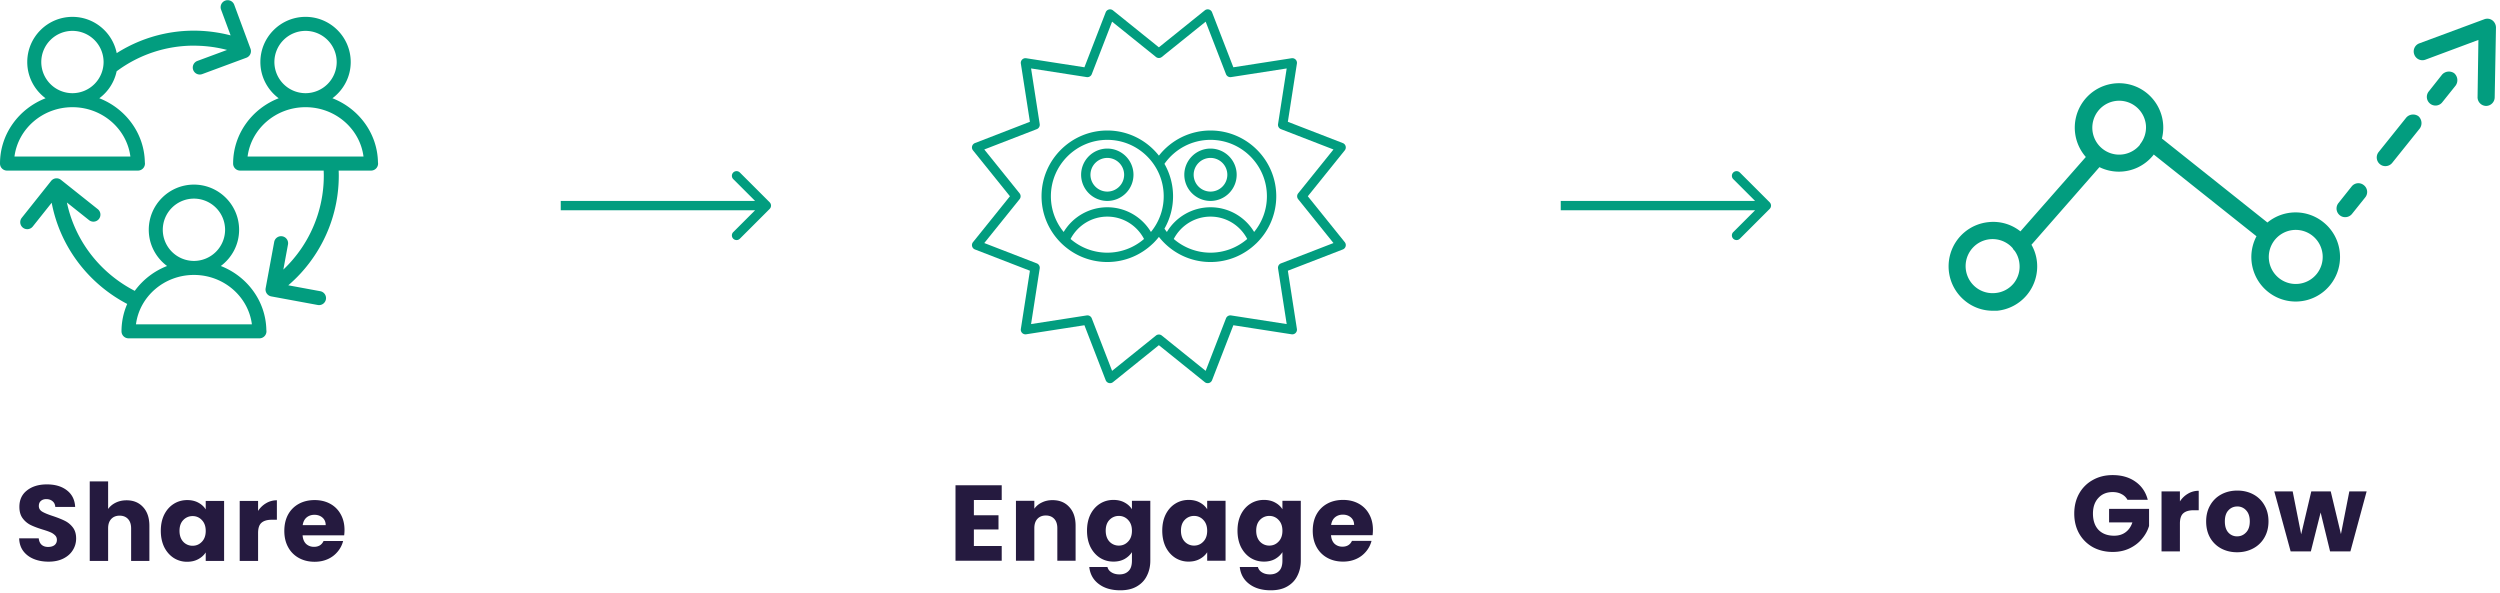 <svg xmlns="http://www.w3.org/2000/svg" fill="none" viewBox="0 0 535 127">
  <path d="M378.707 44.707a1 1 0 000-1.414l-6.364-6.364a1 1 0 10-1.414 1.414L376.586 44l-5.657 5.657a1 1 0 101.414 1.414l6.364-6.364zM334 45h44v-2h-44v2zm-169.293-.293a1 1 0 000-1.414l-6.364-6.364a1 1 0 10-1.414 1.414L162.586 44l-5.657 5.657a1 1 0 101.414 1.414l6.364-6.364zM120 45h44v-2h-44v2z" fill="#029D7F"/>
  <path d="M455.276 106.96a2.857 2.857 0 00-1.265-1.219c-.537-.291-1.173-.437-1.909-.437-1.273 0-2.292.422-3.059 1.265-.767.828-1.15 1.94-1.15 3.335 0 1.487.399 2.653 1.196 3.496.813.828 1.924 1.242 3.335 1.242.966 0 1.779-.245 2.438-.736.675-.491 1.165-1.196 1.472-2.116h-4.991v-2.898h8.556v3.657c-.291.981-.79 1.894-1.495 2.737-.69.843-1.572 1.526-2.645 2.047-1.073.521-2.285.782-3.634.782-1.595 0-3.021-.345-4.278-1.035a7.632 7.632 0 01-2.921-2.921c-.69-1.242-1.035-2.66-1.035-4.255 0-1.595.345-3.013 1.035-4.255a7.433 7.433 0 012.921-2.921c1.242-.705 2.66-1.058 4.255-1.058 1.932 0 3.557.468 4.876 1.403 1.334.935 2.216 2.231 2.645 3.887h-4.347zm11.226.345a5.086 5.086 0 011.725-1.656 4.386 4.386 0 012.3-.621v4.163h-1.081c-.981 0-1.717.215-2.208.644-.49.414-.736 1.15-.736 2.208V118h-3.933v-12.834h3.933v2.139zm12.239 10.879c-1.257 0-2.392-.268-3.404-.805a5.992 5.992 0 01-2.369-2.3c-.567-.997-.851-2.162-.851-3.496 0-1.319.291-2.476.874-3.473a5.914 5.914 0 012.392-2.323c1.012-.537 2.147-.805 3.404-.805 1.257 0 2.392.268 3.404.805a5.914 5.914 0 012.392 2.323c.583.997.874 2.154.874 3.473s-.299 2.484-.897 3.496a5.919 5.919 0 01-2.415 2.3c-1.012.537-2.147.805-3.404.805zm0-3.404c.751 0 1.388-.276 1.909-.828.537-.552.805-1.342.805-2.369 0-1.027-.261-1.817-.782-2.369a2.455 2.455 0 00-1.886-.828c-.767 0-1.403.276-1.909.828-.506.537-.759 1.326-.759 2.369 0 1.027.245 1.817.736 2.369a2.455 2.455 0 001.886.828zm27.717-9.614L502.985 118h-4.347l-2.024-8.326-2.093 8.326h-4.324l-3.496-12.834h3.933l1.817 9.177 2.162-9.177h4.163l2.185 9.131 1.794-9.131h3.703z" fill="#251A3F"/>
  <path d="M497.28 47.617a9.471 9.471 0 00-12.049 0L462.65 29.645c.4-1.587.386-3.25-.043-4.83a9.514 9.514 0 00-2.404-4.184 9.442 9.442 0 00-13.197-.262 9.525 9.525 0 00-.638 13.226L432.37 49.514a9.31 9.31 0 00-6.831-1.976 9.455 9.455 0 00-5.088 2.12 9.5 9.5 0 00-3.05 4.6 9.534 9.534 0 00.017 5.526 9.502 9.502 0 003.081 4.581 9.35 9.35 0 005.906 2.134h.984a9.479 9.479 0 006.413-3.432 9.542 9.542 0 002.112-6.977 9.231 9.231 0 00-1.181-3.713l14.549-16.61a9.422 9.422 0 008.197.061 9.462 9.462 0 003.281-2.569c.052-.06.098-.127.137-.197l21.991 17.498a9.55 9.55 0 00-.179 8.54 9.481 9.481 0 006.72 5.246 9.459 9.459 0 008.208-2.271 9.52 9.52 0 002.484-3.613 9.547 9.547 0 00.604-4.347 9.454 9.454 0 00-3.445-6.498zm-66.327 12.996a5.72 5.72 0 01-3.938 2.093 5.753 5.753 0 01-5.044-2.06 5.804 5.804 0 01.348-7.774 5.766 5.766 0 015.208-1.597 5.76 5.76 0 012.54 1.201c.231.195.448.407.649.632.098.212.238.4.414.553.571.797.924 1.73 1.024 2.706a5.713 5.713 0 01-1.201 4.246zm26.991-29.625a5.734 5.734 0 01-7.15 1.422 5.76 5.76 0 01-2.6-2.877 5.782 5.782 0 012.11-7 5.734 5.734 0 017.255.703 5.768 5.768 0 011.665 3.506c.136 1.503-.324 3-1.28 4.167v.079zm37.82 27.65a5.765 5.765 0 01-6.128 1.89 5.768 5.768 0 01-2.792-1.856 5.805 5.805 0 01-.65-6.398 5.785 5.785 0 012.361-2.384 5.756 5.756 0 016.382.611 5.8 5.8 0 01.827 8.137zm10.081-19.02a1.833 1.833 0 00-1.361-.4 1.832 1.832 0 00-1.238.697l-2.815 3.535a1.865 1.865 0 00-.177 2.071c.119.215.28.404.472.556.324.26.728.4 1.142.395a1.851 1.851 0 001.457-.692l2.815-3.515a1.838 1.838 0 00-.295-2.647zm11.695-14.753a1.966 1.966 0 00-2.599.297l-5.906 7.366a1.85 1.85 0 00-.4 1.376 1.858 1.858 0 00.695 1.251c.323.26.727.4 1.142.395a1.844 1.844 0 001.457-.691l5.906-7.367a1.983 1.983 0 00-.295-2.627zm7.663-9.19a1.965 1.965 0 00-2.599.296l-2.815 3.555a1.853 1.853 0 00-.437 1.384 1.857 1.857 0 002.084 1.664 1.853 1.853 0 001.247-.737l2.815-3.516a1.976 1.976 0 00-.295-2.646z" fill="#029D7F"/>
  <path d="M533.352 4.338a1.83 1.83 0 00-1.713-.217L517.74 9.276a1.825 1.825 0 00-1.043.966 1.839 1.839 0 00-.04 1.424 1.85 1.85 0 002.382 1.106l11.34-4.227-.177 12.146a1.85 1.85 0 00.485 1.376 1.849 1.849 0 001.326.6 1.85 1.85 0 001.851-1.837l.275-14.931a1.973 1.973 0 00-.787-1.56z" fill="#029D7F"/>
  <path d="M10.404 120.196c-1.18 0-2.239-.191-3.174-.575-.936-.383-1.687-.95-2.254-1.702-.552-.751-.844-1.656-.874-2.714h4.186c.061.598.268 1.058.62 1.38.353.307.813.46 1.38.46.583 0 1.043-.13 1.38-.391.338-.276.507-.651.507-1.127 0-.398-.138-.728-.414-.989a3.07 3.07 0 00-.99-.644c-.383-.168-.935-.36-1.655-.575-1.043-.322-1.894-.644-2.553-.966a4.714 4.714 0 01-1.702-1.426c-.476-.628-.713-1.449-.713-2.461 0-1.502.544-2.675 1.633-3.519 1.088-.858 2.507-1.288 4.255-1.288 1.778 0 3.212.43 4.3 1.288 1.09.844 1.672 2.024 1.749 3.542H11.83c-.03-.521-.223-.927-.575-1.219-.353-.306-.805-.46-1.357-.46-.476 0-.859.131-1.15.391-.292.246-.437.606-.437 1.081 0 .522.245.928.736 1.219.49.292 1.257.606 2.3.943 1.042.353 1.886.69 2.53 1.012a4.81 4.81 0 011.702 1.403c.475.614.713 1.403.713 2.369 0 .92-.238 1.756-.713 2.507-.46.752-1.135 1.35-2.024 1.794-.89.445-1.94.667-3.151.667zm16.689-13.133c1.472 0 2.653.491 3.542 1.472.89.966 1.334 2.3 1.334 4.002v7.498h-3.91v-6.969c0-.858-.222-1.525-.667-2.001-.445-.475-1.043-.713-1.794-.713-.751 0-1.35.238-1.794.713-.445.476-.667 1.143-.667 2.001v6.969h-3.933v-17.02h3.933v5.911c.399-.567.943-1.019 1.633-1.357.69-.337 1.464-.506 2.323-.506zm7.319 6.532c0-1.318.245-2.476.736-3.473.506-.996 1.188-1.763 2.047-2.3.858-.536 1.817-.805 2.875-.805.904 0 1.694.184 2.369.552.69.368 1.219.851 1.587 1.449v-1.817h3.933v12.834h-3.933v-1.817c-.384.598-.92 1.081-1.61 1.449-.675.368-1.465.552-2.37.552a5.27 5.27 0 01-2.851-.805c-.859-.552-1.541-1.326-2.047-2.323-.49-1.012-.736-2.177-.736-3.496zm9.614.023c0-.981-.276-1.755-.828-2.323a2.618 2.618 0 00-1.978-.851 2.69 2.69 0 00-2.001.851c-.537.552-.805 1.319-.805 2.3 0 .982.268 1.764.805 2.346a2.687 2.687 0 002 .851c.783 0 1.442-.283 1.979-.851.552-.567.828-1.341.828-2.323zm11.203-4.278a5.086 5.086 0 011.725-1.656 4.385 4.385 0 012.3-.621v4.163h-1.081c-.981 0-1.717.215-2.208.644-.49.414-.736 1.15-.736 2.208v5.957h-3.933v-12.834h3.933v2.139zm18.495 4.071c0 .368-.023.752-.07 1.15h-8.9c.06.798.314 1.411.759 1.84.46.414 1.02.621 1.679.621.98 0 1.663-.414 2.047-1.242h4.186a5.662 5.662 0 01-1.173 2.277 5.703 5.703 0 01-2.093 1.587c-.844.384-1.787.575-2.83.575-1.257 0-2.376-.268-3.357-.805a5.72 5.72 0 01-2.3-2.3c-.552-.996-.828-2.162-.828-3.496s.268-2.499.805-3.496a5.732 5.732 0 012.3-2.3c.98-.536 2.108-.805 3.38-.805 1.243 0 2.347.261 3.313.782a5.545 5.545 0 012.254 2.231c.552.966.828 2.093.828 3.381zm-4.025-1.035c0-.674-.23-1.211-.69-1.61-.46-.398-1.035-.598-1.725-.598-.66 0-1.22.192-1.68.575-.444.384-.72.928-.827 1.633h4.922z" fill="#251A3F"/>
  <path d="M47.253 56.922c2.37-1.763 3.916-4.577 3.916-7.75 0-5.33-4.336-9.668-9.667-9.668-5.331 0-9.667 4.336-9.667 9.667 0 3.176 1.546 5.99 3.918 7.753a15.503 15.503 0 00-6.915 5.321c-5.742-2.957-10.348-7.818-12.901-13.786a27.586 27.586 0 01-1.621-5.124l4.742 3.774a1.5 1.5 0 101.868-2.348l-7.884-6.275a1.499 1.499 0 00-2.108.24L4.659 46.61a1.5 1.5 0 102.348 1.87l4.052-5.092c.238 1.244.548 2.462.93 3.65 2.514 7.812 8.059 14.263 15.234 18.006a14.626 14.626 0 00-1.22 5.858 1.5 1.5 0 001.5 1.5h28.02A1.5 1.5 0 0057 70.643c-.11-6.22-4.121-11.526-9.748-13.72zm-12.417-7.75a6.675 6.675 0 016.667-6.668 6.675 6.675 0 016.667 6.667 6.675 6.675 0 01-6.667 6.667 6.675 6.675 0 01-6.667-6.667zm-5.738 20.23c.768-5.948 6.038-10.565 12.404-10.565s11.636 4.617 12.404 10.564H29.098zm51.787-34.657c-.11-6.22-4.12-11.525-9.747-13.72 2.37-1.763 3.916-4.577 3.916-7.75 0-5.332-4.336-9.668-9.667-9.668-5.331 0-9.667 4.336-9.667 9.667 0 3.176 1.546 5.99 3.918 7.753-5.706 2.225-9.751 7.646-9.751 13.978a1.5 1.5 0 001.5 1.5h17.877c.016.351.03.703.03 1.058 0 5.75-1.755 11.098-4.758 15.536a28.06 28.06 0 01-3.9 4.592l.993-5.37a1.5 1.5 0 00-2.95-.547l-1.831 9.908a1.5 1.5 0 001.202 1.748l9.908 1.831a1.5 1.5 0 10.545-2.949l-6.81-1.258a31.267 31.267 0 002.652-2.56c5.06-5.52 8.155-12.87 8.155-20.93 0-.355-.012-.706-.026-1.058h6.933a1.5 1.5 0 001.478-1.76zM58.72 13.275a6.675 6.675 0 016.667-6.668 6.675 6.675 0 016.667 6.667 6.675 6.675 0 01-6.667 6.667 6.675 6.675 0 01-6.667-6.667zm-5.737 20.23c.768-5.948 6.038-10.565 12.404-10.565s11.636 4.617 12.404 10.564H52.984zm-23.463 3a1.5 1.5 0 001.478-1.76c-.109-6.22-4.119-11.524-9.747-13.72a9.678 9.678 0 003.71-5.77 27.614 27.614 0 0116.54-5.486c.292 0 .58.013.87.022 2.141.066 4.222.37 6.216.897l-6.354 2.354a1.5 1.5 0 101.042 2.815l9.449-3.5a1.5 1.5 0 00.886-1.928l-3.5-9.45a1.501 1.501 0 00-2.814 1.042l2.057 5.552a30.805 30.805 0 00-3.456-.693 30.777 30.777 0 00-20.921 4.489c-.888-4.42-4.798-7.76-9.476-7.76-5.33 0-9.667 4.335-9.667 9.666 0 3.176 1.546 5.99 3.918 7.754C4.045 23.253 0 28.674 0 35.007a1.5 1.5 0 001.5 1.5h28c.007-.003.013-.002.02-.002zM8.834 13.274a6.675 6.675 0 016.667-6.668 6.675 6.675 0 016.667 6.667 6.675 6.675 0 01-6.667 6.668 6.675 6.675 0 01-6.667-6.668zm-5.738 20.23C3.864 27.556 9.134 22.94 15.5 22.94s11.636 4.617 12.404 10.564H3.096z" fill="#029D7F"/>
  <path d="M208.411 107.005v3.266h5.267v3.036h-5.267v3.542h5.957V120h-9.89v-16.146h9.89v3.151h-5.957zm16.822.023c1.503 0 2.699.491 3.588 1.472.905.966 1.357 2.3 1.357 4.002V120h-3.91v-6.969c0-.859-.222-1.526-.667-2.001-.445-.475-1.043-.713-1.794-.713-.751 0-1.349.238-1.794.713-.445.475-.667 1.142-.667 2.001V120h-3.933v-12.834h3.933v1.702a4.062 4.062 0 011.61-1.334c.675-.337 1.434-.506 2.277-.506zm13.046-.046c.905 0 1.694.184 2.369.552.69.368 1.219.851 1.587 1.449v-1.817h3.933v12.811c0 1.181-.238 2.246-.713 3.197-.46.966-1.173 1.733-2.139 2.3-.951.567-2.139.851-3.565.851-1.901 0-3.442-.452-4.623-1.357-1.181-.889-1.855-2.101-2.024-3.634h3.887c.123.491.414.874.874 1.15.46.291 1.027.437 1.702.437.813 0 1.457-.238 1.932-.713.491-.46.736-1.204.736-2.231v-1.817c-.383.598-.912 1.089-1.587 1.472-.675.368-1.464.552-2.369.552-1.058 0-2.016-.268-2.875-.805-.859-.552-1.541-1.326-2.047-2.323-.491-1.012-.736-2.177-.736-3.496s.245-2.476.736-3.473c.506-.997 1.188-1.763 2.047-2.3.859-.537 1.817-.805 2.875-.805zm3.956 6.601c0-.981-.276-1.756-.828-2.323a2.618 2.618 0 00-1.978-.851 2.69 2.69 0 00-2.001.851c-.537.552-.805 1.319-.805 2.3 0 .981.268 1.763.805 2.346a2.69 2.69 0 002.001.851c.782 0 1.441-.284 1.978-.851.552-.567.828-1.342.828-2.323zm6.488-.023c0-1.319.245-2.476.736-3.473.506-.997 1.188-1.763 2.047-2.3.859-.537 1.817-.805 2.875-.805.905 0 1.694.184 2.369.552.69.368 1.219.851 1.587 1.449v-1.817h3.933V120h-3.933v-1.817c-.383.598-.92 1.081-1.61 1.449-.675.368-1.464.552-2.369.552a5.27 5.27 0 01-2.852-.805c-.859-.552-1.541-1.326-2.047-2.323-.491-1.012-.736-2.177-.736-3.496zm9.614.023c0-.981-.276-1.756-.828-2.323a2.618 2.618 0 00-1.978-.851 2.69 2.69 0 00-2.001.851c-.537.552-.805 1.319-.805 2.3 0 .981.268 1.763.805 2.346a2.69 2.69 0 002.001.851c.782 0 1.441-.284 1.978-.851.552-.567.828-1.342.828-2.323zm12.146-6.601c.905 0 1.695.184 2.369.552.69.368 1.219.851 1.587 1.449v-1.817h3.933v12.811c0 1.181-.237 2.246-.713 3.197-.46.966-1.173 1.733-2.139 2.3-.95.567-2.139.851-3.565.851-1.901 0-3.442-.452-4.623-1.357-1.18-.889-1.855-2.101-2.024-3.634h3.887c.123.491.414.874.874 1.15.46.291 1.028.437 1.702.437.813 0 1.457-.238 1.932-.713.491-.46.736-1.204.736-2.231v-1.817c-.383.598-.912 1.089-1.587 1.472-.674.368-1.464.552-2.369.552-1.058 0-2.016-.268-2.875-.805-.858-.552-1.541-1.326-2.047-2.323-.49-1.012-.736-2.177-.736-3.496s.246-2.476.736-3.473c.506-.997 1.189-1.763 2.047-2.3.859-.537 1.817-.805 2.875-.805zm3.956 6.601c0-.981-.276-1.756-.828-2.323a2.617 2.617 0 00-1.978-.851 2.69 2.69 0 00-2.001.851c-.536.552-.805 1.319-.805 2.3 0 .981.269 1.763.805 2.346a2.69 2.69 0 002.001.851c.782 0 1.442-.284 1.978-.851.552-.567.828-1.342.828-2.323zm19.368-.207c0 .368-.023.751-.069 1.15h-8.901c.062.797.315 1.411.759 1.84.46.414 1.02.621 1.679.621.982 0 1.664-.414 2.047-1.242h4.186a5.657 5.657 0 01-1.173 2.277 5.697 5.697 0 01-2.093 1.587c-.843.383-1.786.575-2.829.575-1.257 0-2.376-.268-3.358-.805a5.728 5.728 0 01-2.3-2.3c-.552-.997-.828-2.162-.828-3.496s.269-2.499.805-3.496a5.728 5.728 0 012.3-2.3c.982-.537 2.109-.805 3.381-.805 1.242 0 2.346.261 3.312.782a5.534 5.534 0 012.254 2.231c.552.966.828 2.093.828 3.381zm-4.025-1.035c0-.675-.23-1.211-.69-1.61-.46-.399-1.035-.598-1.725-.598-.659 0-1.219.192-1.679.575-.444.383-.72.928-.828 1.633h4.922z" fill="#251A3F"/>
  <path d="M208.034 31.291a.998.998 0 00.187.886L216.128 42l-7.907 9.823a.998.998 0 00.418 1.56l11.761 4.552-1.938 12.462a1.001 1.001 0 001.142 1.141l12.461-1.937 4.552 11.76a1.002 1.002 0 001.56.418L248 73.872l9.823 7.907a1.002 1.002 0 001.56-.418l4.553-11.76 12.461 1.937a.998.998 0 001.141-1.142l-1.937-12.46 11.761-4.553a1 1 0 00.417-1.56L279.872 42l7.907-9.823a1 1 0 00-.417-1.56l-11.761-4.553 1.937-12.46a.998.998 0 00-1.141-1.142l-12.461 1.937-4.553-11.76a.998.998 0 00-1.56-.418L248 10.128l-9.823-7.907a1.002 1.002 0 00-1.56.418l-4.552 11.76-12.461-1.937a1 1 0 00-1.142 1.142l1.938 12.46-11.761 4.553a1 1 0 00-.605.674zm13.838-3.652a1 1 0 00.627-1.086l-1.85-11.905 11.904 1.851c.461.068.916-.188 1.086-.627l4.349-11.235 9.385 7.554a1 1 0 001.254 0l9.385-7.554 4.35 11.235c.17.44.628.695 1.085.627l11.905-1.85-1.851 11.904a1 1 0 00.627 1.086l11.235 4.35-7.554 9.384a1.002 1.002 0 000 1.254l7.554 9.385-11.235 4.35a1 1 0 00-.627 1.085l1.851 11.905-11.905-1.851a1.006 1.006 0 00-1.085.627l-4.35 11.235-9.385-7.554a.999.999 0 00-1.254 0l-9.385 7.554-4.349-11.235a1.004 1.004 0 00-1.086-.627l-11.904 1.85 1.85-11.904a1 1 0 00-.627-1.086l-11.235-4.35 7.555-9.384a1.002 1.002 0 000-1.254l-7.555-9.385 11.235-4.35z" fill="#029D7F"/>
  <path d="M236.963 56.071c3.781 0 7.211-1.506 9.742-3.941.039-.033.078-.063.111-.101.426-.419.82-.868 1.191-1.337 2.66 3.38 6.688 5.38 11.041 5.38 3.781 0 7.211-1.507 9.742-3.942.039-.033.078-.063.111-.101A14.022 14.022 0 00273.119 42c0-7.759-6.312-14.071-14.071-14.071-4.353 0-8.381 1.998-11.041 5.38-2.579-3.27-6.566-5.38-11.044-5.38-7.76 0-14.072 6.312-14.072 14.071 0 7.759 6.312 14.071 14.072 14.071zm-7.863-4.93c1.526-2.917 4.537-4.785 7.863-4.785 3.335 0 6.335 1.865 7.861 4.785a12.007 12.007 0 01-15.724 0zm22.085 0c1.526-2.918 4.537-4.785 7.863-4.785 3.335 0 6.335 1.865 7.861 4.785a12.007 12.007 0 01-15.724 0zm7.863-21.212c6.656 0 12.071 5.415 12.071 12.071 0 2.897-1.027 5.558-2.735 7.64a10.873 10.873 0 00-9.336-5.284 10.895 10.895 0 00-9.335 5.286c-.184-.225-.353-.466-.522-.706a13.974 13.974 0 000-13.872c2.266-3.216 5.906-5.135 9.857-5.135zm-22.085 0c6.656 0 12.071 5.415 12.071 12.071 0 2.897-1.027 5.558-2.735 7.64a10.873 10.873 0 00-9.336-5.284 10.895 10.895 0 00-9.336 5.286A12.016 12.016 0 01224.891 42c0-6.656 5.416-12.071 12.072-12.071z" fill="#029D7F"/>
  <path d="M236.963 43a5.609 5.609 0 005.602-5.602 5.61 5.61 0 00-5.602-5.604 5.61 5.61 0 00-5.604 5.604A5.61 5.61 0 00236.963 43zm0-9.206a3.607 3.607 0 013.602 3.604A3.607 3.607 0 01236.963 41a3.608 3.608 0 01-3.604-3.602 3.608 3.608 0 013.604-3.604zM259.047 43a5.609 5.609 0 005.602-5.602 5.61 5.61 0 00-5.602-5.604 5.61 5.61 0 00-5.604 5.604A5.61 5.61 0 00259.047 43zm0-9.206a3.607 3.607 0 013.602 3.604A3.607 3.607 0 01259.047 41a3.608 3.608 0 01-3.604-3.602 3.608 3.608 0 013.604-3.604z" fill="#029D7F"/>
</svg>
